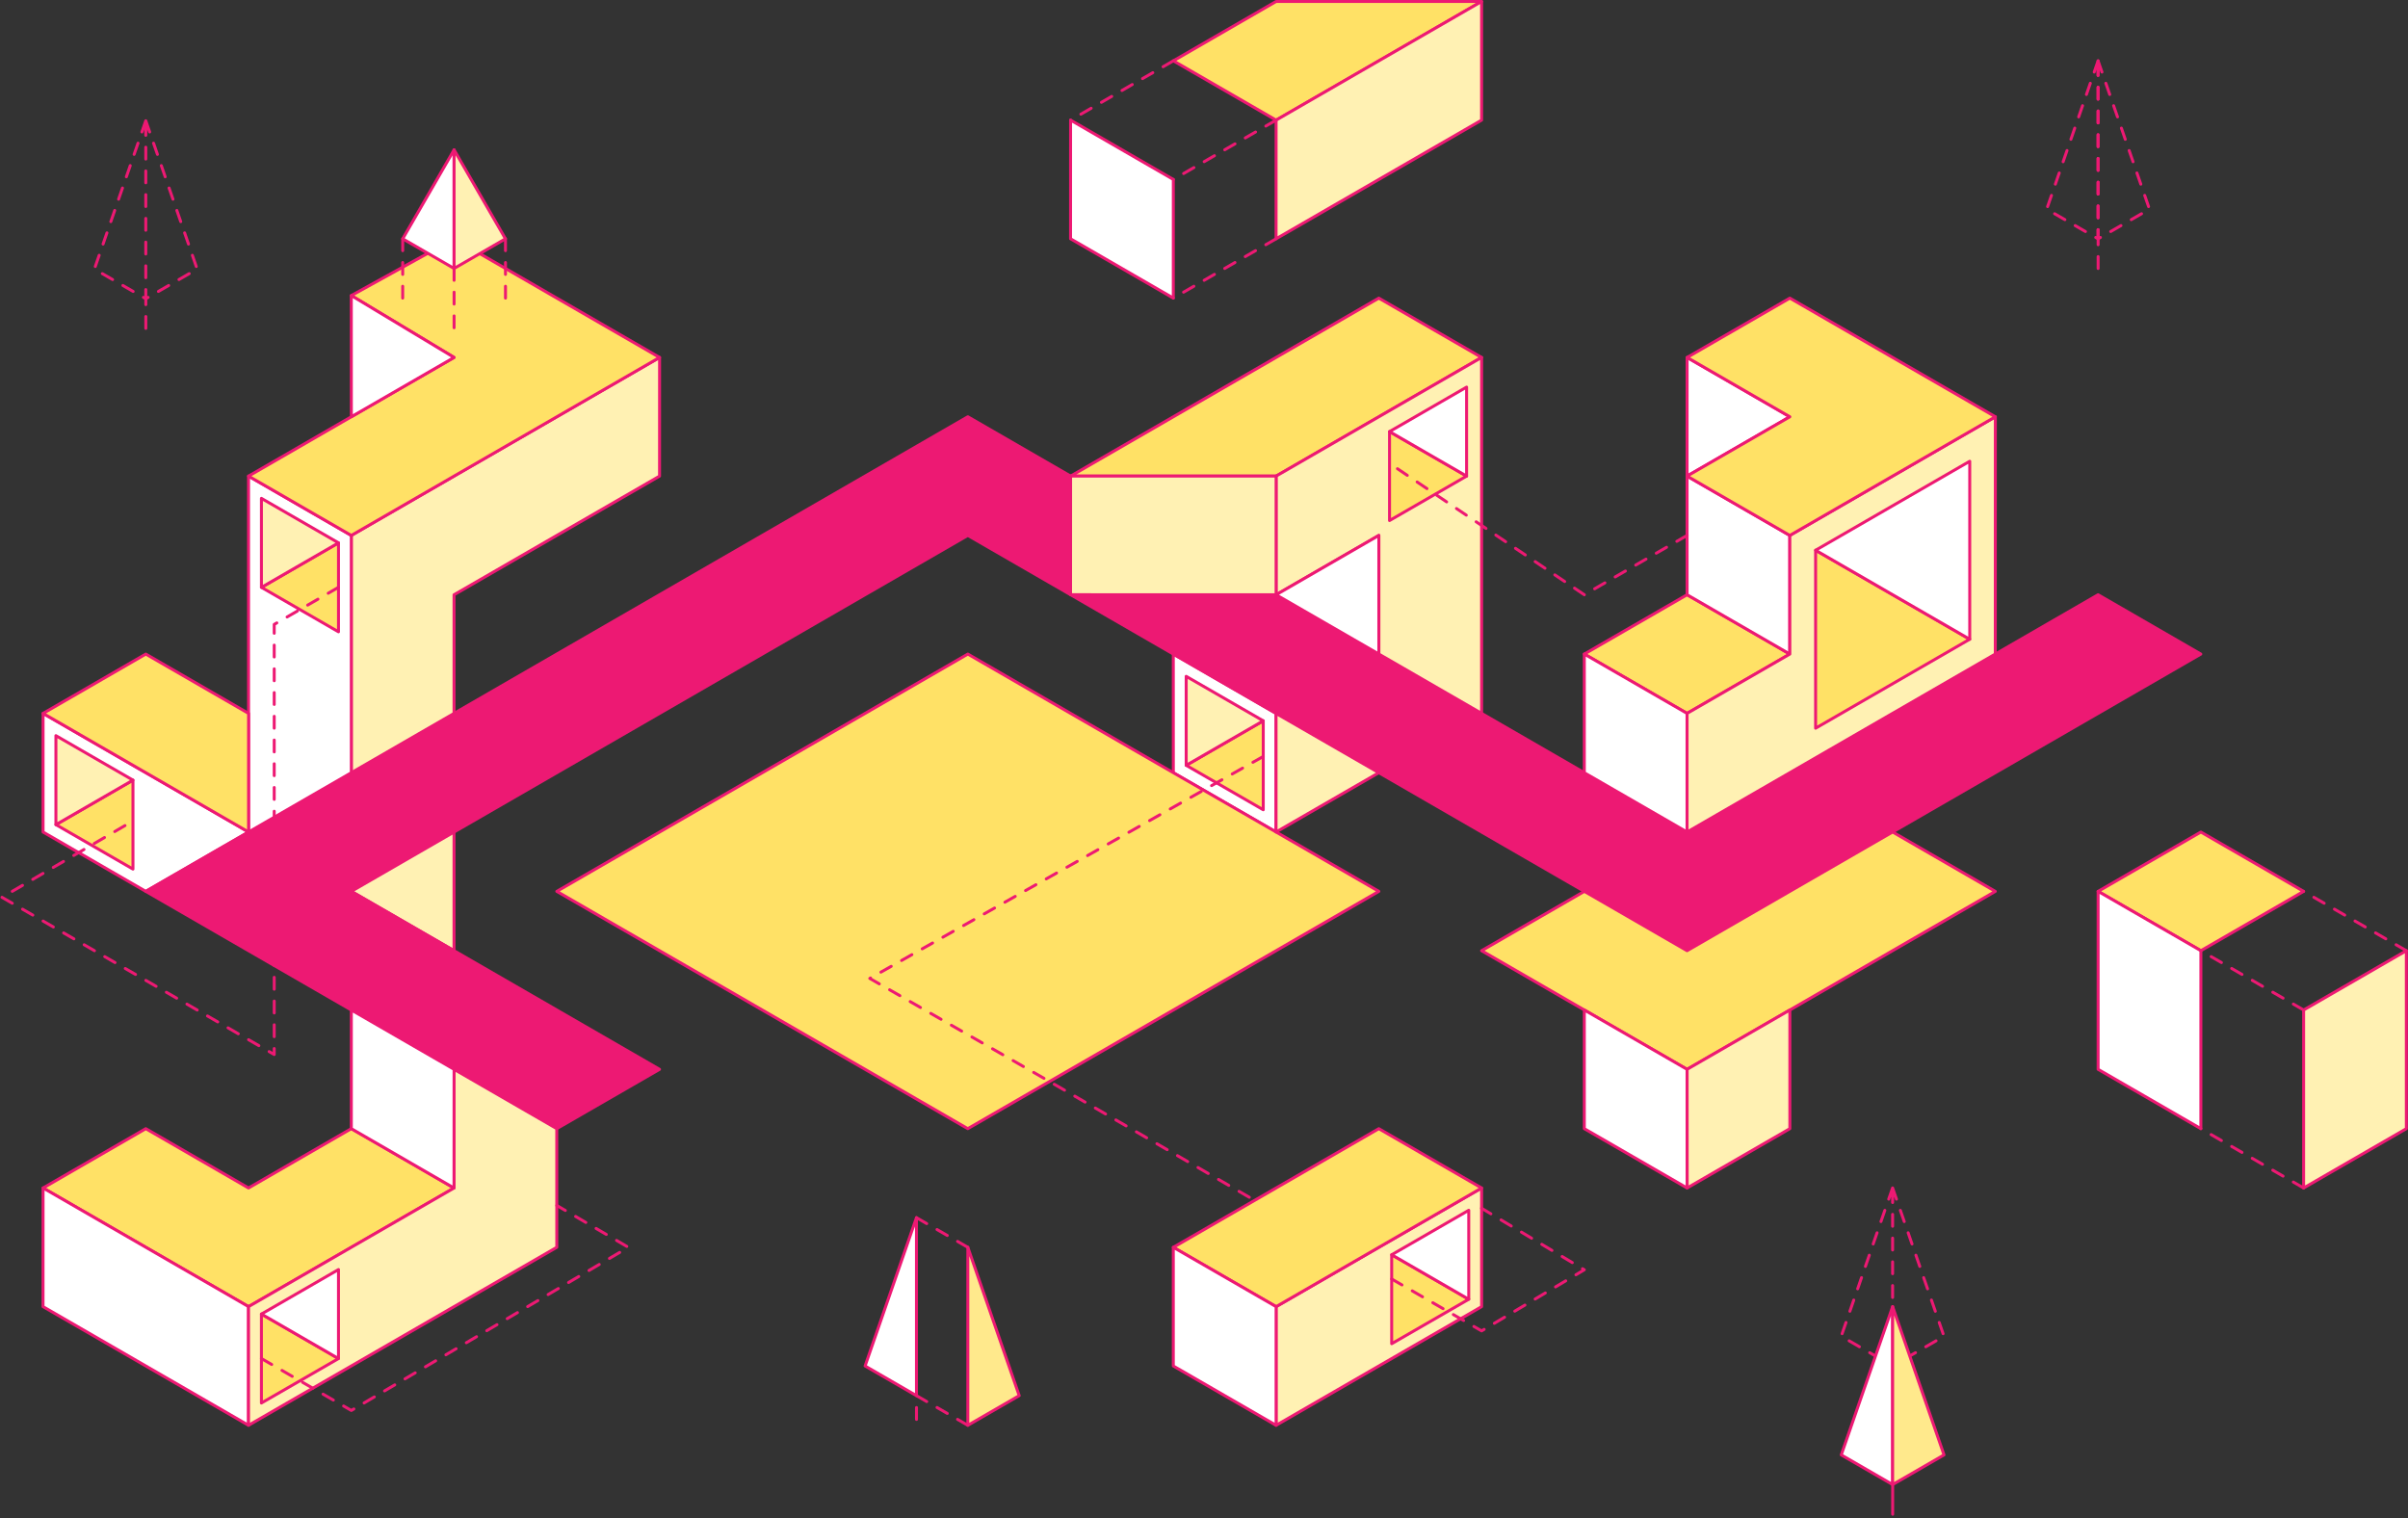 <svg xmlns="http://www.w3.org/2000/svg" width="893" height="563" viewBox="0 0 893 563">
    <rect x="0" y="0" width="893" height="563" fill="#333333" stroke="none"/>
    <g fill="none" fill-rule="evenodd">
        <path fill="#FFF1B3" d="M549.445 440.568v44l-76.21 44v-44z"/>
        <path stroke="#ED1973" stroke-linecap="round" stroke-linejoin="round" stroke-width="1.1" d="M549.445 440.568v44l-76.21 44v-44z"/>
        <path fill="#FFE166" d="M544.68 481.827l-28.577-16.505.001 32.99z"/>
        <path stroke="#ED1973" stroke-linecap="round" stroke-linejoin="round" stroke-width="1.1" d="M544.68 481.827l-28.577-16.505.001 32.99z"/>
        <path fill="#FFF" d="M544.682 448.824l-.002 33.003-28.577-16.505z"/>
        <path stroke="#ED1973" stroke-linecap="round" stroke-linejoin="round" stroke-width="1.1" d="M544.682 448.824l-.002 33.003-28.577-16.505z"/>
        <path fill="#FFF" d="M473.222 264.569l-38.105-22.001.013 44 38.092 21.985z"/>
        <path stroke="#ED1973" stroke-linecap="round" stroke-linejoin="round" stroke-width="1.1" d="M473.222 264.569l-38.105-22.001.013 44 38.092 21.985z"/>
        <path fill="#FFE166" d="M439.896 283.818l28.575-16.505v32.99z"/>
        <path stroke="#ED1973" stroke-linecap="round" stroke-linejoin="round" stroke-width="1.1" d="M439.896 283.818l28.575-16.505v32.99z"/>
        <path fill="#FFF1B3" d="M439.894 250.814l.002 33.004 28.576-16.505z"/>
        <path stroke="#ED1973" stroke-linecap="round" stroke-linejoin="round" stroke-width="1.1" d="M439.894 250.814l.002 33.004 28.576-16.505z"/>
        <path fill="#FFE166" d="M358.92 242.56l-152.435 88.002 152.421 88L511.34 330.56z"/>
        <path stroke="#ED1973" stroke-linecap="round" stroke-linejoin="round" stroke-width="1.1" d="M358.92 242.56l-152.435 88.002 152.421 88L511.34 330.56z"/>
        <path stroke="#ED1973" stroke-dasharray="4.4,4.4,4.4" stroke-linecap="round" stroke-linejoin="round" stroke-width="1.1" d="M468.472 280.535l-145.915 82.31 66.655 38.227 76.067 44.081"/>
        <path fill="#FFF" d="M625.656 132.56l-.012 44 38.117-22z"/>
        <path stroke="#ED1973" stroke-linecap="round" stroke-linejoin="round" stroke-width="1.1" d="M625.656 132.56l-.012 44 38.117-22z"/>
        <path fill="#FFF" d="M15.974 264.559v44l38.09 22.003 38.12-22.008z"/>
        <path stroke="#ED1973" stroke-linecap="round" stroke-linejoin="round" stroke-width="1.1" d="M15.974 264.559v44l38.09 22.003 38.12-22.008z"/>
        <path fill="#FFF1B3" d="M244.591 176.562l-76.21 44-.007 131.997-38.099-21.997.001-132 114.328-66.003z"/>
        <path stroke="#ED1973" stroke-linecap="round" stroke-linejoin="round" stroke-width="1.1" d="M244.591 176.562l-76.21 44-.007 131.997-38.099-21.997.001-132 114.328-66.003z"/>
        <path fill="#ED1973" d="M130.275 374.562l-76.21-44L358.92 154.554 625.643 308.56l152.433-88 38.094 22-190.527 110L358.92 198.554 130.275 330.562l114.315 66-38.12 21.992z"/>
        <path stroke="#ED1973" stroke-linecap="round" stroke-linejoin="round" stroke-width="1.1" d="M130.275 374.562l-76.21-44L358.92 154.554 625.643 308.56l152.433-88 38.094 22-190.527 110L358.92 198.554 130.275 330.562l114.315 66-38.12 21.992z"/>
        <path fill="#FFE166" d="M397.03 176.559l114.298-65.998 38.118 21.999-76.21 44z"/>
        <path stroke="#ED1973" stroke-linecap="round" stroke-linejoin="round" stroke-width="1.1" d="M397.03 176.559l114.298-65.998 38.118 21.999-76.21 44z"/>
        <path fill="#FFF1B3" d="M473.235 176.56v44.009l38.105-22.01v43.995l38.105 22V132.56z"/>
        <path stroke="#ED1973" stroke-linecap="round" stroke-linejoin="round" stroke-width="1.1" d="M473.235 176.56v44.009l38.105-22.01v43.995l38.105 22V132.56z"/>
        <path fill="#FFF" d="M511.34 242.554l-38.105-21.985 38.105-22.009z"/>
        <path stroke="#ED1973" stroke-linecap="round" stroke-linejoin="round" stroke-width="1.1" d="M511.34 242.554l-38.105-21.985 38.105-22.009z"/>
        <path fill="#FFF1B3" d="M473.222 308.553l38.119-21.999-38.12-21.985z"/>
        <path stroke="#ED1973" stroke-linecap="round" stroke-linejoin="round" stroke-width="1.1" d="M473.222 308.553l38.119-21.999-38.12-21.985z"/>
        <path fill="#FFF1B3" d="M473.235 176.56l-76.205-.001-.019 43.989 76.224.02z"/>
        <path stroke="#ED1973" stroke-linecap="round" stroke-linejoin="round" stroke-width="1.1" d="M473.235 176.56l-76.205-.001-.019 43.989 76.224.02z"/>
        <path fill="#FFF" d="M92.17 176.562l.014 131.992 38.105-22-.014-87.992z"/>
        <path stroke="#ED1973" stroke-linecap="round" stroke-linejoin="round" stroke-width="1.1" d="M92.17 176.562l.014 131.992 38.105-22-.014-87.992z"/>
        <path fill="#FFE166" d="M92.184 308.554l-76.21-43.995 38.091-21.997 38.12 22.008z"/>
        <path stroke="#ED1973" stroke-linecap="round" stroke-linejoin="round" stroke-width="1.1" d="M92.184 308.554l-76.21-43.995 38.091-21.997 38.12 22.008z"/>
        <path fill="#FFE166" d="M625.656 220.56l-38.118 22 38.105 22 38.106-22z"/>
        <path stroke="#ED1973" stroke-linecap="round" stroke-linejoin="round" stroke-width="1.1" d="M625.656 220.56l-38.118 22 38.105 22 38.106-22z"/>
        <path fill="#FFF" d="M587.538 242.56v44.009l38.105 21.992v-44z"/>
        <path stroke="#ED1973" stroke-linecap="round" stroke-linejoin="round" stroke-width="1.1" d="M587.538 242.56v44.009l38.105 21.992v-44z"/>
        <path fill="#FFF" d="M625.644 176.56l.012 44 38.093 22v-44z"/>
        <path stroke="#ED1973" stroke-linecap="round" stroke-linejoin="round" stroke-width="1.1" d="M625.644 176.56l.012 44 38.093 22v-44z"/>
        <path fill="#FFE166" d="M587.555 330.559l-38.11 22.002 76.198 44 114.316-66-38.092-22.017-76.224 44.017z"/>
        <path stroke="#ED1973" stroke-linecap="round" stroke-linejoin="round" stroke-width="1.1" d="M587.555 330.559l-38.11 22.002 76.198 44 114.316-66-38.092-22.017-76.224 44.017z"/>
        <path fill="#FFE166" d="M549.445 440.568l-76.21 44-38.119-22 76.21-44z"/>
        <path stroke="#ED1973" stroke-linecap="round" stroke-linejoin="round" stroke-width="1.1" d="M549.445 440.568l-76.21 44-38.119-22 76.21-44z"/>
        <path fill="#FFF" d="M473.235 484.568l-38.119-22v44l38.12 22z"/>
        <path stroke="#ED1973" stroke-linecap="round" stroke-linejoin="round" stroke-width="1.1" d="M473.235 484.568l-38.119-22v44l38.12 22z"/>
        <path fill="#FFF1B3" d="M663.76 374.569l-38.117 21.993.013 44 38.105-22z"/>
        <path stroke="#ED1973" stroke-linecap="round" stroke-linejoin="round" stroke-width="1.1" d="M663.76 374.569l-38.117 21.993.013 44 38.105-22z"/>
        <path fill="#FFF" d="M625.643 396.562l-38.106-22.005v44.005l38.119 22z"/>
        <path stroke="#ED1973" stroke-linecap="round" stroke-linejoin="round" stroke-width="1.1" d="M625.643 396.562l-38.106-22.005v44.005l38.119 22z"/>
        <path fill="#FFE166" d="M130.289 418.554l-38.12 22.008-38.105-22-38.09 21.998 76.195 44.003 76.204-43.992z"/>
        <path stroke="#ED1973" stroke-linecap="round" stroke-linejoin="round" stroke-width="1.1" d="M130.289 418.554l-38.12 22.008-38.105-22-38.09 21.998 76.195 44.003 76.204-43.992z"/>
        <path fill="#FFF" d="M15.973 440.56l-.015 44.003 76.21 44v-44z"/>
        <path stroke="#ED1973" stroke-linecap="round" stroke-linejoin="round" stroke-width="1.1" d="M15.973 440.56l-.015 44.003 76.21 44v-44z"/>
        <path fill="#FFF1B3" d="M92.168 484.563l76.204-43.992.021-44.01 38.078 21.993.013 44.008-114.316 66z"/>
        <path stroke="#ED1973" stroke-linecap="round" stroke-linejoin="round" stroke-width="1.1" d="M92.168 484.563l76.204-43.992.021-44.01 38.078 21.993.013 44.008-114.316 66z"/>
        <path fill="#FFF" d="M130.288 374.56v43.994l38.084 22.017.021-44.01z"/>
        <path stroke="#ED1973" stroke-linecap="round" stroke-linejoin="round" stroke-width="1.1" d="M130.288 374.56v43.994l38.084 22.017.021-44.01z"/>
        <path fill="#FFE166" d="M244.605 132.559l-76.21-44-38.12 21.049 38.12 22.95-76.225 44.004 38.105 22z"/>
        <path stroke="#ED1973" stroke-linecap="round" stroke-linejoin="round" stroke-width="1.1" d="M244.605 132.559l-76.21-44-38.12 21.049 38.12 22.95-76.225 44.004 38.105 22z"/>
        <path fill="#FFF" d="M130.275 109.608l.022 44.946 38.097-21.995z"/>
        <path stroke="#ED1973" stroke-linecap="round" stroke-linejoin="round" stroke-width="1.1" d="M130.275 109.608l.022 44.946 38.097-21.995z"/>
        <path fill="#FFE166" d="M549.439.556h-76.21l-38.094 21.998 38.105 22z"/>
        <path stroke="#ED1973" stroke-linecap="round" stroke-linejoin="round" stroke-width="1.1" d="M549.439.556h-76.21l-38.094 21.998 38.105 22z"/>
        <path fill="#FFF1B3" d="M549.439.556v44l-76.211 44 .012-44.001z"/>
        <path stroke="#ED1973" stroke-linecap="round" stroke-linejoin="round" stroke-width="1.1" d="M549.439.556v44l-76.211 44 .012-44.001z"/>
        <path fill="#FFF" d="M435.128 66.55l-38.105-22-.012 44.001 38.105 22z"/>
        <path stroke="#ED1973" stroke-linecap="round" stroke-linejoin="round" stroke-width="1.1" d="M435.128 66.55l-38.105-22-.012 44.001 38.105 22z"/>
        <path fill="#FFF1B3" d="M739.97 154.56l-76.221 44v44l-38.106 22v44l114.305-66.006z"/>
        <path stroke="#ED1973" stroke-linecap="round" stroke-linejoin="round" stroke-width="1.1" d="M739.97 154.56l-76.221 44v44l-38.106 22v44l114.305-66.006z"/>
        <path fill="#FFE166" d="M739.97 154.56l-76.21-44-38.104 22 38.105 22-38.117 22 38.105 22z"/>
        <path stroke="#ED1973" stroke-linecap="round" stroke-linejoin="round" stroke-width="1.1" d="M739.97 154.56l-76.21-44-38.104 22 38.105 22-38.117 22 38.105 22z"/>
        <path fill="#FFE166" d="M816.182 308.56l-38.105 22 38.11 21.997 38.099-21.997z"/>
        <path stroke="#ED1973" stroke-linecap="round" stroke-linejoin="round" stroke-width="1.1" d="M816.182 308.56l-38.105 22 38.11 21.997 38.099-21.997-38.104-22"/>
        <path fill="#FFF" d="M778.076 330.56v66l38.104 22 .007-66.003z"/>
        <path stroke="#ED1973" stroke-linecap="round" stroke-linejoin="round" stroke-width="1.1" d="M778.076 330.56v66l38.104 22 .007-66.003z"/>
        <path fill="#FFF1B3" d="M892.392 352.56l-38.1 21.997-.005 66.004 38.105-22z"/>
        <path stroke="#ED1973" stroke-linecap="round" stroke-linejoin="round" stroke-width="1.1" d="M892.392 352.56l-38.1 21.997-.005 66.004 38.105-22z"/>
        <path stroke="#ED1973" stroke-dasharray="4.4,4.4,4.4" stroke-linecap="round" stroke-linejoin="round" stroke-width="1.1" d="M701.866 440.544l-19.053 55 19.053 11v-66zM701.866 440.544l19.053 55-19.053 11v-66zM701.879 517.543v-10.997"/>
        <path fill="#FFF" d="M701.879 484.551l-19.053 55 19.053 11z"/>
        <path stroke="#ED1973" stroke-linecap="round" stroke-linejoin="round" stroke-width="1.1" d="M701.879 484.551l-19.053 55 19.053 11z"/>
        <path fill="#FFE98C" d="M701.879 484.551l19.053 55-19.053 11z"/>
        <path stroke="#ED1973" stroke-linecap="round" stroke-linejoin="round" stroke-width="1.1" d="M701.879 484.551l19.053 55-19.053 11zM701.892 561.551v-10.998"/>
        <path fill="#FFF" d="M339.867 451.569l-19.053 55 19.053 11z"/>
        <path stroke="#ED1973" stroke-linecap="round" stroke-linejoin="round" stroke-width="1.1" d="M339.867 451.569l-19.053 55 19.053 11z"/>
        <path fill="#FFE98C" d="M358.92 462.568l19.052 55-19.052 11z"/>
        <path stroke="#ED1973" stroke-linecap="round" stroke-linejoin="round" stroke-width="1.1" d="M358.92 462.568l19.052 55-19.052 11z"/>
        <path stroke="#ED1973" stroke-dasharray="4.4,4.4,4.4" stroke-linecap="round" stroke-linejoin="round" stroke-width="1.1" d="M358.92 528.568l-19.041-10.998v10.998"/>
        <path fill="#FFF" d="M168.397 55.557l-19.053 33 19.053 11z"/>
        <path stroke="#ED1973" stroke-linecap="round" stroke-linejoin="round" stroke-width="1.1" d="M168.397 55.557l-19.053 33 19.053 11z"/>
        <path fill="#FFF1B3" d="M168.397 55.557l19.052 33-19.053 11z"/>
        <path stroke="#ED1973" stroke-linecap="round" stroke-linejoin="round" stroke-width="1.1" d="M168.397 55.557l19.052 33-19.053 11z"/>
        <path fill="#FFE166" d="M730.47 237.057l-57.157-33v66z"/>
        <path stroke="#ED1973" stroke-linecap="round" stroke-linejoin="round" stroke-width="1.1" d="M730.47 237.057l-57.157-33v66z"/>
        <path fill="#FFF" d="M730.47 171.057l-57.157 33 57.157 33z"/>
        <path stroke="#ED1973" stroke-linecap="round" stroke-linejoin="round" stroke-width="1.1" d="M730.47 171.057l-57.157 33 57.157 33z"/>
        <path fill="#FFE166" d="M125.524 503.819l-28.577-16.505.001 32.99z"/>
        <path stroke="#ED1973" stroke-linecap="round" stroke-linejoin="round" stroke-width="1.1" d="M125.524 503.819l-28.577-16.505.001 32.99z"/>
        <path fill="#FFF" d="M125.526 470.815l-.002 33.004-28.577-16.505z"/>
        <path stroke="#ED1973" stroke-linecap="round" stroke-linejoin="round" stroke-width="1.1" d="M125.526 470.815l-.002 33.004-28.577-16.505z"/>
        <path fill="#FFE166" d="M96.95 217.819l28.577-16.504v32.99z"/>
        <path stroke="#ED1973" stroke-linecap="round" stroke-linejoin="round" stroke-width="1.1" d="M96.95 217.819l28.577-16.504v32.99z"/>
        <path fill="#FFF1B3" d="M96.948 184.815l.002 33.004 28.577-16.504z"/>
        <path stroke="#ED1973" stroke-linecap="round" stroke-linejoin="round" stroke-width="1.1" d="M96.948 184.815l.002 33.004 28.577-16.504z"/>
        <path fill="#FFE166" d="M20.732 305.818l28.577-16.505v32.99z"/>
        <path stroke="#ED1973" stroke-linecap="round" stroke-linejoin="round" stroke-width="1.1" d="M20.732 305.818l28.577-16.505v32.99z"/>
        <path fill="#FFF1B3" d="M20.73 272.813l.003 33.005 28.576-16.505z"/>
        <path stroke="#ED1973" stroke-linecap="round" stroke-linejoin="round" stroke-width="1.1" d="M20.73 272.813l.003 33.005 28.576-16.505z"/>
        <path fill="#FFE166" d="M543.88 176.56l-28.576-16.504v32.99z"/>
        <path stroke="#ED1973" stroke-linecap="round" stroke-linejoin="round" stroke-width="1.1" d="M543.88 176.56l-28.576-16.504v32.99z"/>
        <path fill="#FFF" d="M543.883 143.557l-.002 33.004-28.577-16.505z"/>
        <path stroke="#ED1973" stroke-linecap="round" stroke-linejoin="round" stroke-width="1.1" d="M543.883 143.557l-.002 33.004-28.577-16.505z"/>
        <g stroke="#ED1973" stroke-dasharray="4.4,4.4,4.4" stroke-linecap="round" stroke-linejoin="round" stroke-width="1.1">
            <path d="M54.063 44.779l-19.053 55 19.053 11v-66zM54.063 44.779l19.052 55-19.052 11v-66zM54.076 121.778V110.78"/>
        </g>
        <path stroke="#ED1973" stroke-dasharray="4.4,4.4,4.4" stroke-linecap="round" stroke-linejoin="round" stroke-width="1.1" d="M778.07 22.563l-19.054 55 19.053 11v-66z"/>
        <path stroke="#ED1973" stroke-dasharray="4.4,4.4,4.4" stroke-linecap="round" stroke-linejoin="round" stroke-width="1.1" d="M778.07 22.563l19.052 55-19.053 11v-66zM778.082 99.562V88.565M358.92 462.568l-19.053-11M892.392 352.56l-38.105-22M854.293 374.557l-38.105-22M854.286 440.56l-38.105-22M149.344 88.557l-.01 23.27M168.396 99.557v23.27M187.449 88.557l.01 23.27M625.656 198.557l-38.118 22.004-71.434-48.181M516.104 474.314l33.341 19.242 38.091-22.658-38.105-22.825M125.527 217.81l-23.833 13.748v159.505L.74 332.768l48.569-28.331M96.947 503.809l33.342 19.26 102.733-60.51-26.523-15.507M435.135 22.554L397.023 44.55M473.24 44.555L435.128 66.55M473.228 88.556l-38.112 21.995"/>
    </g>
</svg>
